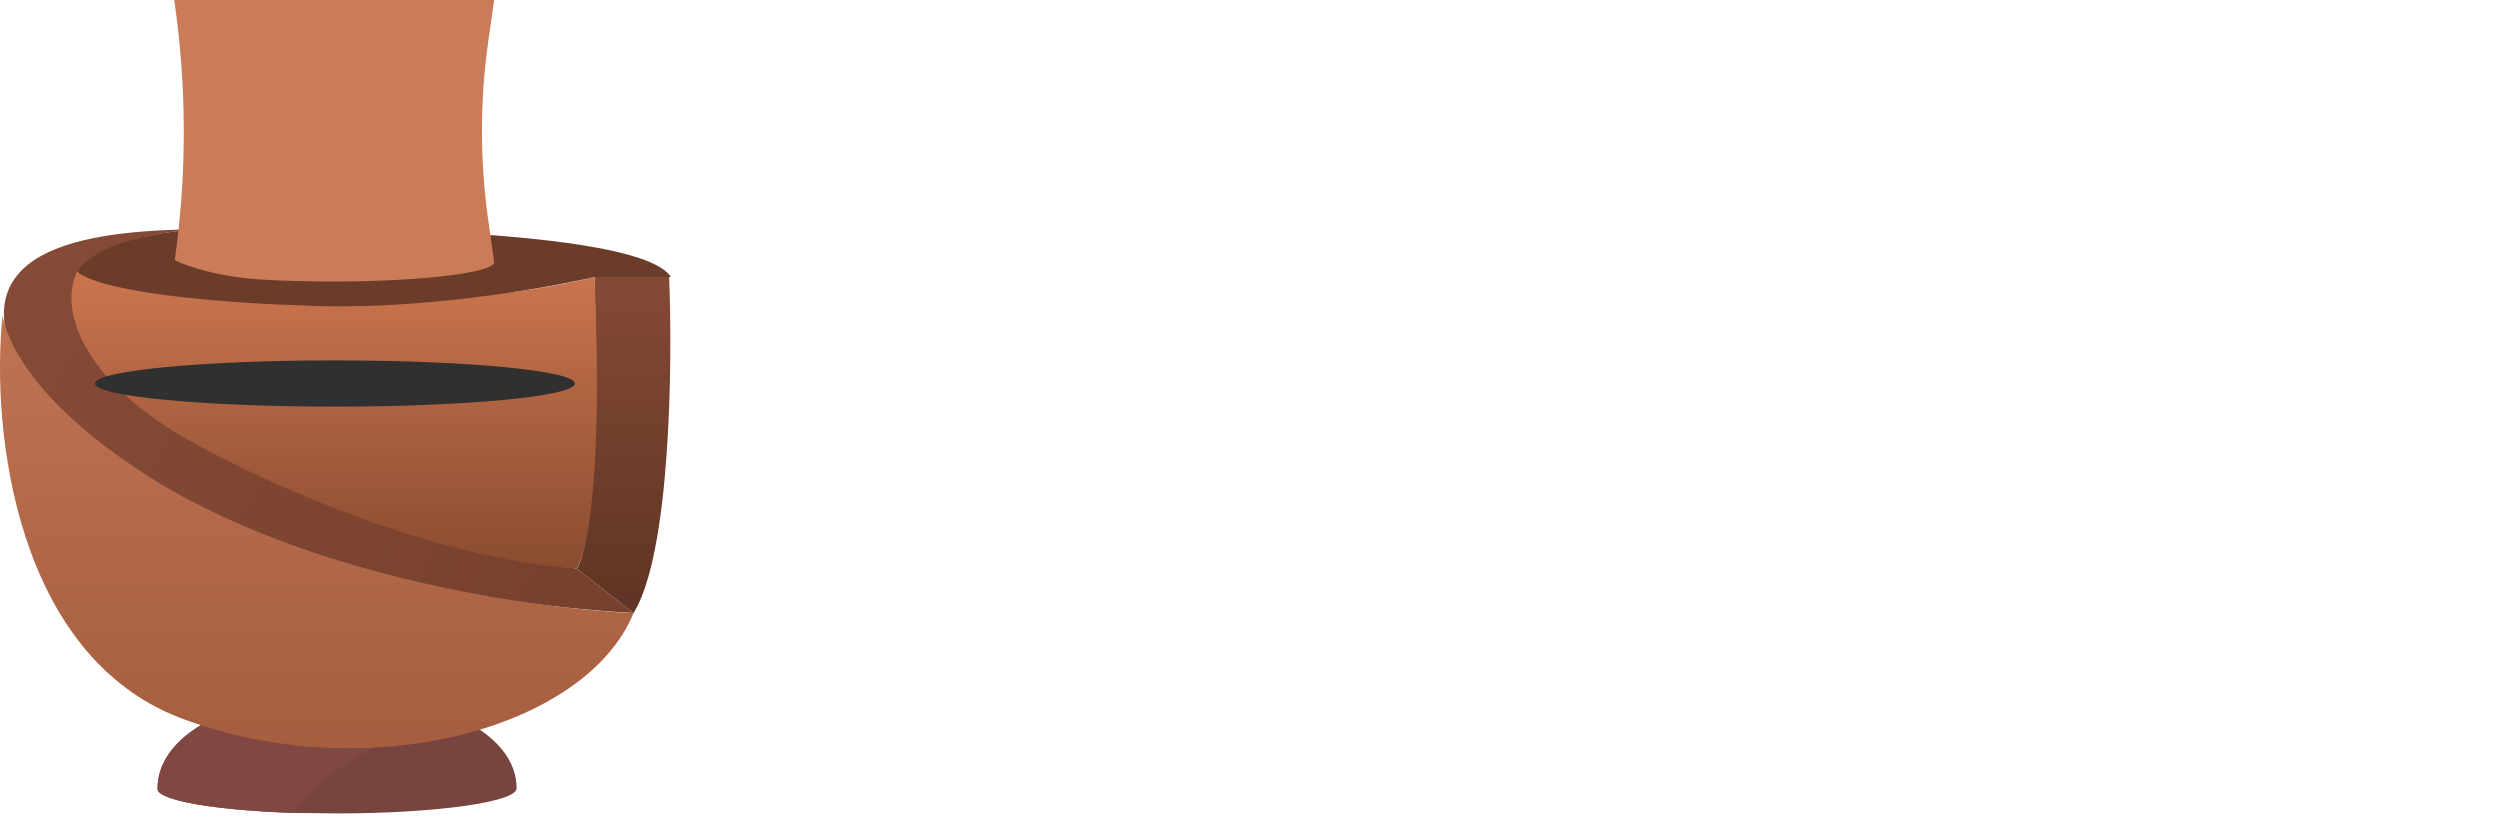 <svg width="130" height="43" viewBox="0 0 130 43" fill="none" xmlns="http://www.w3.org/2000/svg">
<path d="M26.863 40.996C26.863 41.704 22.675 42.298 17.527 42.298C16.72 42.298 15.935 42.27 15.193 42.27C11.158 42.129 8.191 41.619 8.191 41.024C8.191 36.183 19.403 34.286 24.813 37.853C25.816 38.505 26.863 39.524 26.863 40.996Z" fill="#784440"/>
<path d="M24.813 37.825C22.326 37.74 18.465 38.335 15.193 42.27C11.158 42.129 8.191 41.619 8.191 41.024C8.17 36.183 19.381 34.286 24.813 37.825Z" fill="#814742"/>
<path d="M0.499 18.01C-1.423 12.167 6.416 11.909 11.592 11.909C5.454 11.909 3.92 13.973 3.827 14.959C4.105 22.632 20.467 28.363 29.988 29.565L32.947 31.876C12.147 30.674 2.656 22.047 0.499 18.01Z" fill="url(#paint0_linear_11_209)"/>
<path d="M9.373 37.33C0.869 34.076 -0.487 22.478 0.129 16.438C1.09 20.728 7.309 24.758 10.298 26.237C18.539 30.453 28.861 31.722 32.946 31.876C30.45 37.977 18.895 40.973 9.373 37.33Z" fill="url(#paint1_linear_11_209)"/>
<path d="M30.913 14.405C31.209 25.202 30.451 29.011 29.988 29.565L32.946 31.876C34.869 28.77 34.98 18.934 34.795 14.405H30.913Z" fill="url(#paint2_linear_11_209)"/>
<path d="M10.021 23.002C4.105 19.748 3.088 15.976 4.012 14.127C14.809 16.863 26.414 15.545 30.913 14.405C31.357 24.684 30.543 28.733 29.989 29.565C22.297 29.047 13.472 24.943 10.021 23.002Z" fill="url(#paint3_linear_11_209)"/>
<path d="M34.887 14.405C33.408 12.038 18.679 11.755 11.499 11.909C6.988 11.909 4.659 13.11 4.011 14.127C5.417 15.31 12.393 15.791 15.752 15.884C21.52 16.18 28.262 15.021 30.912 14.405H34.887Z" fill="#6C3C2B"/>
<g filter="url(#filter0_i_11_209)">
<ellipse cx="17.416" cy="13.942" rx="12.48" ry="1.202" fill="#303030"/>
</g>
<path d="M25.395 2.11C24.951 5.221 24.951 8.379 25.394 11.49L25.699 13.634C25.699 14.17 21.958 14.639 17.364 14.639C15.995 14.639 14.718 14.605 13.592 14.538C10.885 14.371 9.029 13.567 9.09 13.5C9.716 9.078 9.713 4.589 9.084 0.168L9.06 -0H25.699L25.395 2.11Z" fill="#CA7B57"/>
<path d="M49.356 24.642H54.6C57.443 24.642 59.114 23.163 59.114 20.916C59.114 19.61 58.519 18.477 56.79 17.804C56.579 17.727 56.483 17.42 56.752 17.324C57.962 16.863 58.672 15.96 58.672 14.596C58.672 12.407 56.656 11.197 54.197 11.197H49.356C48.626 11.197 48.204 11.658 48.204 12.215C48.204 12.426 48.261 12.637 48.396 12.848C48.722 13.386 48.915 14.001 48.915 14.942V20.897C48.915 21.838 48.722 22.453 48.396 22.991C48.261 23.202 48.204 23.413 48.204 23.624C48.204 24.181 48.626 24.642 49.356 24.642ZM52.641 16.46C52.334 16.46 52.142 16.267 52.142 15.96V14.001C52.142 13.694 52.314 13.502 52.641 13.502H53.755C54.639 13.502 55.273 14.02 55.273 14.981C55.273 15.941 54.639 16.46 53.755 16.46H52.641ZM52.641 22.337C52.334 22.337 52.142 22.165 52.142 21.838V19.264C52.142 18.957 52.334 18.765 52.641 18.765H53.947C55.023 18.765 55.733 19.456 55.733 20.551C55.733 21.646 55.023 22.337 53.947 22.337H52.641Z" fill="white"/>
<path d="M65.053 24.911C67.761 24.911 69.989 22.933 69.989 19.725C69.989 16.517 67.819 14.577 65.053 14.577C62.344 14.577 60.116 16.517 60.116 19.725C60.116 22.933 62.287 24.911 65.053 24.911ZM65.206 22.587C63.919 22.587 63.209 21.089 63.209 19.187C63.209 17.67 63.9 16.882 64.88 16.882C66.167 16.882 66.897 18.342 66.897 20.263C66.897 21.799 66.186 22.587 65.206 22.587Z" fill="white"/>
<path d="M74.27 24.911C75.807 24.911 76.998 23.97 76.998 22.914C76.998 22.433 76.767 22.184 76.422 22.184C76.018 22.184 75.749 22.414 75.269 22.414C74.885 22.414 74.635 22.145 74.635 21.684V17.247C74.635 16.997 74.77 16.863 75.019 16.863H76.133C76.556 16.863 76.806 16.613 76.806 16.191V15.518C76.806 15.096 76.556 14.846 76.133 14.846H75.058C74.789 14.846 74.635 14.693 74.635 14.424V13.751C74.635 13.156 74.117 12.81 73.56 13.156L70.794 14.846C70.429 15.077 70.275 15.269 70.275 15.691V16.191C70.275 16.613 70.525 16.863 70.947 16.863H71.178C71.427 16.863 71.562 16.997 71.562 17.247V21.953C71.562 23.932 72.695 24.911 74.27 24.911Z" fill="white"/>
<path d="M78.844 24.642H81.188C81.918 24.642 82.34 24.181 82.34 23.624C82.34 23.413 82.282 23.202 82.148 22.991C81.802 22.453 81.629 21.838 81.629 20.897V20.263C81.629 19.917 81.822 19.725 82.167 19.725H83.358C86.393 19.725 87.968 17.996 87.968 15.461C87.968 12.925 86.393 11.197 83.358 11.197H78.844C78.114 11.197 77.692 11.658 77.692 12.215C77.692 12.426 77.749 12.637 77.884 12.848C78.21 13.386 78.402 14.001 78.402 14.942V20.897C78.402 21.838 78.21 22.453 77.884 22.991C77.749 23.202 77.692 23.413 77.692 23.624C77.692 24.181 78.114 24.642 78.844 24.642ZM82.167 17.42C81.822 17.42 81.629 17.228 81.629 16.882V14.039C81.629 13.694 81.822 13.502 82.167 13.502H83.032C84.184 13.502 84.856 14.174 84.856 15.461C84.856 16.748 84.184 17.42 83.032 17.42H82.167Z" fill="white"/>
<path d="M93.096 24.911C95.805 24.911 98.033 22.933 98.033 19.725C98.033 16.517 95.862 14.577 93.096 14.577C90.388 14.577 88.16 16.517 88.16 19.725C88.16 22.933 90.33 24.911 93.096 24.911ZM93.25 22.587C91.963 22.587 91.252 21.089 91.252 19.187C91.252 17.67 91.944 16.882 92.923 16.882C94.21 16.882 94.94 18.342 94.94 20.263C94.94 21.799 94.229 22.587 93.25 22.587Z" fill="white"/>
<path d="M102.314 24.911C103.85 24.911 105.041 23.97 105.041 22.914C105.041 22.433 104.811 22.184 104.465 22.184C104.062 22.184 103.793 22.414 103.313 22.414C102.928 22.414 102.679 22.145 102.679 21.684V17.247C102.679 16.997 102.813 16.863 103.063 16.863H104.177C104.6 16.863 104.849 16.613 104.849 16.191V15.518C104.849 15.096 104.6 14.846 104.177 14.846H103.101C102.832 14.846 102.679 14.693 102.679 14.424V13.751C102.679 13.156 102.16 12.81 101.603 13.156L98.837 14.846C98.472 15.077 98.318 15.269 98.318 15.691V16.191C98.318 16.613 98.568 16.863 98.991 16.863H99.221C99.471 16.863 99.605 16.997 99.605 17.247V21.953C99.605 23.932 100.739 24.911 102.314 24.911Z" fill="white"/>
<path d="M109.423 24.911C110.96 24.911 112.151 23.97 112.151 22.914C112.151 22.433 111.92 22.184 111.574 22.184C111.171 22.184 110.902 22.414 110.422 22.414C110.038 22.414 109.788 22.145 109.788 21.684V17.247C109.788 16.997 109.923 16.863 110.172 16.863H111.286C111.709 16.863 111.959 16.613 111.959 16.191V15.518C111.959 15.096 111.709 14.846 111.286 14.846H110.211C109.942 14.846 109.788 14.693 109.788 14.424V13.751C109.788 13.156 109.269 12.81 108.712 13.156L105.946 14.846C105.581 15.077 105.428 15.269 105.428 15.691V16.191C105.428 16.613 105.677 16.863 106.1 16.863H106.331C106.58 16.863 106.715 16.997 106.715 17.247V21.953C106.715 23.932 107.848 24.911 109.423 24.911Z" fill="white"/>
<path d="M117.275 24.911C119.331 24.911 120.579 23.893 121.309 22.491C121.732 21.665 120.867 20.916 119.984 21.608C119.369 22.088 118.658 22.433 117.775 22.433C116.661 22.433 115.777 21.588 115.566 20.589C115.527 20.378 115.623 20.263 115.816 20.263H120.848C121.463 20.263 121.809 19.975 121.809 19.149C121.809 16.709 120.31 14.577 117.352 14.577C114.317 14.577 112.339 16.844 112.339 19.725C112.339 22.933 114.317 24.911 117.275 24.911ZM115.873 18.419C115.662 18.419 115.566 18.284 115.643 18.092C115.95 17.305 116.545 16.863 117.295 16.863C118.121 16.863 118.697 17.305 118.774 17.996C118.812 18.265 118.678 18.419 118.428 18.419H115.873Z" fill="white"/>
<path d="M123.482 24.642H125.441C126.133 24.642 126.44 24.239 126.248 23.567C126.094 23.029 125.998 22.587 125.998 21.761V19.091C125.998 18.054 126.286 17.343 126.786 17.343C127.362 17.343 127.42 18.553 128.476 18.553C130.435 18.553 130.589 14.577 128.399 14.577C127.535 14.577 127.016 15 126.382 15.787C126.152 16.076 125.998 15.922 125.998 15.691V15.442C125.998 14.789 125.633 14.443 124.769 14.616L123.271 14.904C122.752 15 122.483 15.557 122.675 16.018C122.79 16.287 122.925 16.69 122.925 17.209V21.761C122.925 22.587 122.829 23.029 122.675 23.567C122.483 24.239 122.79 24.642 123.482 24.642Z" fill="white"/>
<path d="M48.8 29.91V34.006H48.257V29.91H48.8ZM50.516 31.753V32.197H48.682V31.753H50.516ZM50.795 29.91V30.354H48.682V29.91H50.795Z" fill="white"/>
<path d="M51.163 32.518V32.453C51.163 32.234 51.195 32.03 51.259 31.843C51.323 31.653 51.415 31.489 51.535 31.35C51.655 31.21 51.8 31.101 51.971 31.024C52.142 30.945 52.333 30.906 52.545 30.906C52.759 30.906 52.951 30.945 53.122 31.024C53.294 31.101 53.441 31.21 53.561 31.35C53.683 31.489 53.776 31.653 53.839 31.843C53.903 32.03 53.935 32.234 53.935 32.453V32.518C53.935 32.737 53.903 32.941 53.839 33.129C53.776 33.316 53.683 33.48 53.561 33.621C53.441 33.76 53.295 33.869 53.125 33.947C52.956 34.024 52.764 34.063 52.551 34.063C52.337 34.063 52.145 34.024 51.974 33.947C51.803 33.869 51.657 33.76 51.535 33.621C51.415 33.48 51.323 33.316 51.259 33.129C51.195 32.941 51.163 32.737 51.163 32.518ZM51.684 32.453V32.518C51.684 32.67 51.702 32.813 51.737 32.949C51.773 33.082 51.827 33.2 51.898 33.303C51.971 33.406 52.062 33.488 52.171 33.548C52.279 33.606 52.406 33.635 52.551 33.635C52.693 33.635 52.818 33.606 52.925 33.548C53.034 33.488 53.124 33.406 53.195 33.303C53.266 33.2 53.32 33.082 53.355 32.949C53.393 32.813 53.412 32.67 53.412 32.518V32.453C53.412 32.303 53.393 32.162 53.355 32.028C53.32 31.893 53.265 31.774 53.192 31.671C53.121 31.566 53.031 31.483 52.922 31.424C52.815 31.363 52.689 31.333 52.545 31.333C52.402 31.333 52.277 31.363 52.168 31.424C52.061 31.483 51.971 31.566 51.898 31.671C51.827 31.774 51.773 31.893 51.737 32.028C51.702 32.162 51.684 32.303 51.684 32.453Z" fill="white"/>
<path d="M55.108 31.44V34.006H54.588V30.962H55.094L55.108 31.44ZM56.059 30.945L56.056 31.429C56.013 31.42 55.972 31.414 55.933 31.412C55.895 31.408 55.852 31.407 55.803 31.407C55.683 31.407 55.577 31.425 55.485 31.463C55.393 31.5 55.316 31.553 55.252 31.62C55.188 31.688 55.137 31.769 55.1 31.862C55.064 31.954 55.041 32.056 55.029 32.166L54.883 32.251C54.883 32.067 54.901 31.894 54.937 31.733C54.974 31.572 55.031 31.429 55.108 31.305C55.185 31.18 55.283 31.082 55.401 31.013C55.521 30.941 55.663 30.906 55.829 30.906C55.866 30.906 55.909 30.91 55.958 30.92C56.007 30.927 56.041 30.936 56.059 30.945Z" fill="white"/>
<path d="M57.058 31.567V34.006H56.535V30.962H57.03L57.058 31.567ZM56.951 32.369L56.709 32.36C56.711 32.152 56.738 31.96 56.791 31.784C56.843 31.605 56.921 31.451 57.024 31.319C57.128 31.188 57.256 31.087 57.41 31.015C57.564 30.942 57.742 30.906 57.944 30.906C58.087 30.906 58.218 30.926 58.338 30.968C58.459 31.007 58.563 31.07 58.651 31.156C58.739 31.242 58.807 31.353 58.856 31.488C58.905 31.623 58.929 31.786 58.929 31.978V34.006H58.409V32.003C58.409 31.844 58.382 31.716 58.327 31.62C58.275 31.525 58.2 31.455 58.102 31.412C58.005 31.367 57.89 31.345 57.759 31.345C57.605 31.345 57.477 31.372 57.373 31.426C57.27 31.481 57.188 31.556 57.126 31.651C57.064 31.747 57.019 31.857 56.991 31.981C56.964 32.102 56.951 32.232 56.951 32.369ZM58.924 32.082L58.575 32.189C58.577 32.022 58.604 31.861 58.656 31.708C58.711 31.554 58.789 31.417 58.89 31.297C58.993 31.177 59.12 31.082 59.27 31.013C59.42 30.941 59.591 30.906 59.785 30.906C59.948 30.906 60.092 30.927 60.218 30.97C60.346 31.014 60.452 31.08 60.539 31.17C60.627 31.258 60.694 31.372 60.739 31.511C60.783 31.649 60.806 31.815 60.806 32.006V34.006H60.283V32C60.283 31.83 60.255 31.697 60.201 31.604C60.149 31.508 60.074 31.441 59.976 31.404C59.88 31.364 59.766 31.345 59.633 31.345C59.518 31.345 59.417 31.364 59.329 31.404C59.241 31.443 59.167 31.497 59.106 31.567C59.047 31.634 59.001 31.712 58.969 31.8C58.939 31.889 58.924 31.982 58.924 32.082Z" fill="white"/>
<path d="M63.879 33.691L64.725 30.962H65.283L64.061 34.476C64.033 34.551 63.996 34.632 63.949 34.718C63.904 34.806 63.846 34.89 63.775 34.969C63.703 35.047 63.617 35.111 63.516 35.16C63.416 35.211 63.297 35.236 63.158 35.236C63.117 35.236 63.065 35.23 63.001 35.219C62.937 35.208 62.892 35.199 62.866 35.191L62.863 34.769C62.878 34.771 62.901 34.773 62.933 34.775C62.967 34.778 62.99 34.78 63.004 34.78C63.122 34.78 63.222 34.764 63.305 34.732C63.387 34.702 63.457 34.651 63.513 34.578C63.571 34.506 63.621 34.408 63.662 34.282L63.879 33.691ZM63.257 30.962L64.047 33.325L64.183 33.874L63.808 34.066L62.688 30.962H63.257Z" fill="white"/>
<path d="M65.57 32.518V32.453C65.57 32.234 65.602 32.03 65.665 31.843C65.729 31.653 65.821 31.489 65.941 31.35C66.061 31.21 66.207 31.101 66.377 31.024C66.548 30.945 66.739 30.906 66.951 30.906C67.165 30.906 67.357 30.945 67.528 31.024C67.701 31.101 67.847 31.21 67.967 31.35C68.089 31.489 68.182 31.653 68.246 31.843C68.309 32.03 68.341 32.234 68.341 32.453V32.518C68.341 32.737 68.309 32.941 68.246 33.129C68.182 33.316 68.089 33.48 67.967 33.621C67.847 33.76 67.701 33.869 67.531 33.947C67.362 34.024 67.171 34.063 66.957 34.063C66.743 34.063 66.551 34.024 66.38 33.947C66.209 33.869 66.063 33.76 65.941 33.621C65.821 33.48 65.729 33.316 65.665 33.129C65.602 32.941 65.57 32.737 65.57 32.518ZM66.09 32.453V32.518C66.09 32.67 66.108 32.813 66.144 32.949C66.179 33.082 66.233 33.2 66.304 33.303C66.377 33.406 66.468 33.488 66.577 33.548C66.686 33.606 66.812 33.635 66.957 33.635C67.099 33.635 67.224 33.606 67.331 33.548C67.44 33.488 67.53 33.406 67.601 33.303C67.672 33.2 67.726 33.082 67.762 32.949C67.799 32.813 67.818 32.67 67.818 32.518V32.453C67.818 32.303 67.799 32.162 67.762 32.028C67.726 31.893 67.671 31.774 67.598 31.671C67.527 31.566 67.437 31.483 67.328 31.424C67.221 31.363 67.096 31.333 66.951 31.333C66.809 31.333 66.683 31.363 66.574 31.424C66.467 31.483 66.377 31.566 66.304 31.671C66.233 31.774 66.179 31.893 66.144 32.028C66.108 32.162 66.09 32.303 66.09 32.453Z" fill="white"/>
<path d="M70.857 33.303V30.962H71.38V34.006H70.882L70.857 33.303ZM70.955 32.661L71.172 32.656C71.172 32.858 71.15 33.046 71.107 33.219C71.066 33.389 70.998 33.538 70.904 33.663C70.811 33.789 70.688 33.887 70.536 33.959C70.384 34.028 70.199 34.063 69.982 34.063C69.833 34.063 69.697 34.041 69.574 33.998C69.452 33.955 69.347 33.888 69.258 33.798C69.17 33.708 69.102 33.591 69.053 33.447C69.006 33.302 68.983 33.129 68.983 32.926V30.962H69.503V32.932C69.503 33.069 69.518 33.182 69.548 33.272C69.58 33.36 69.622 33.431 69.675 33.483C69.729 33.534 69.789 33.569 69.855 33.59C69.922 33.611 69.992 33.621 70.063 33.621C70.284 33.621 70.46 33.579 70.589 33.494C70.719 33.408 70.812 33.293 70.868 33.148C70.926 33.002 70.955 32.84 70.955 32.661Z" fill="white"/>
<path d="M72.694 31.44V34.006H72.174V30.962H72.68L72.694 31.44ZM73.645 30.945L73.642 31.429C73.599 31.42 73.558 31.414 73.518 31.412C73.481 31.408 73.438 31.407 73.389 31.407C73.269 31.407 73.163 31.425 73.071 31.463C72.979 31.5 72.901 31.553 72.838 31.62C72.774 31.688 72.723 31.769 72.686 31.862C72.65 31.954 72.626 32.056 72.615 32.166L72.469 32.251C72.469 32.067 72.487 31.894 72.522 31.733C72.56 31.572 72.617 31.429 72.694 31.305C72.771 31.18 72.868 31.082 72.987 31.013C73.107 30.941 73.249 30.906 73.414 30.906C73.452 30.906 73.495 30.91 73.544 30.92C73.593 30.927 73.626 30.936 73.645 30.945Z" fill="white"/>
<path d="M75.553 29.685H76.076V33.416L76.031 34.006H75.553V29.685ZM78.133 32.459V32.518C78.133 32.739 78.107 32.945 78.054 33.134C78.002 33.322 77.925 33.485 77.823 33.624C77.722 33.763 77.598 33.87 77.452 33.947C77.306 34.024 77.138 34.063 76.948 34.063C76.755 34.063 76.585 34.03 76.439 33.964C76.295 33.897 76.173 33.8 76.073 33.674C75.974 33.549 75.894 33.397 75.834 33.219C75.776 33.04 75.736 32.84 75.713 32.617V32.358C75.736 32.133 75.776 31.931 75.834 31.753C75.894 31.575 75.974 31.422 76.073 31.297C76.173 31.169 76.295 31.073 76.439 31.007C76.584 30.939 76.751 30.906 76.943 30.906C77.134 30.906 77.304 30.943 77.452 31.018C77.6 31.091 77.724 31.197 77.823 31.333C77.925 31.47 78.002 31.634 78.054 31.826C78.107 32.015 78.133 32.226 78.133 32.459ZM77.61 32.518V32.459C77.61 32.307 77.596 32.164 77.567 32.031C77.539 31.896 77.494 31.778 77.432 31.677C77.37 31.573 77.289 31.493 77.188 31.435C77.086 31.375 76.962 31.345 76.813 31.345C76.682 31.345 76.568 31.367 76.47 31.412C76.374 31.457 76.293 31.518 76.225 31.595C76.158 31.67 76.102 31.756 76.059 31.854C76.018 31.95 75.987 32.049 75.966 32.152V32.83C75.996 32.962 76.045 33.088 76.113 33.21C76.182 33.33 76.274 33.429 76.388 33.506C76.505 33.583 76.648 33.621 76.819 33.621C76.96 33.621 77.08 33.593 77.179 33.537C77.28 33.478 77.362 33.399 77.424 33.297C77.488 33.196 77.534 33.079 77.565 32.946C77.595 32.812 77.61 32.67 77.61 32.518Z" fill="white"/>
<path d="M78.653 32.518V32.453C78.653 32.234 78.685 32.03 78.749 31.843C78.813 31.653 78.905 31.489 79.025 31.35C79.145 31.21 79.29 31.101 79.461 31.024C79.632 30.945 79.823 30.906 80.035 30.906C80.249 30.906 80.441 30.945 80.612 31.024C80.784 31.101 80.931 31.21 81.051 31.35C81.173 31.489 81.266 31.653 81.329 31.843C81.393 32.03 81.425 32.234 81.425 32.453V32.518C81.425 32.737 81.393 32.941 81.329 33.129C81.266 33.316 81.173 33.48 81.051 33.621C80.931 33.76 80.785 33.869 80.615 33.947C80.446 34.024 80.254 34.063 80.041 34.063C79.827 34.063 79.635 34.024 79.464 33.947C79.293 33.869 79.147 33.76 79.025 33.621C78.905 33.48 78.813 33.316 78.749 33.129C78.685 32.941 78.653 32.737 78.653 32.518ZM79.174 32.453V32.518C79.174 32.67 79.192 32.813 79.228 32.949C79.263 33.082 79.317 33.2 79.388 33.303C79.461 33.406 79.552 33.488 79.661 33.548C79.77 33.606 79.896 33.635 80.041 33.635C80.183 33.635 80.308 33.606 80.415 33.548C80.524 33.488 80.614 33.406 80.685 33.303C80.756 33.2 80.81 33.082 80.845 32.949C80.883 32.813 80.902 32.67 80.902 32.518V32.453C80.902 32.303 80.883 32.162 80.845 32.028C80.81 31.893 80.755 31.774 80.682 31.671C80.611 31.566 80.521 31.483 80.412 31.424C80.305 31.363 80.179 31.333 80.035 31.333C79.892 31.333 79.767 31.363 79.658 31.424C79.551 31.483 79.461 31.566 79.388 31.671C79.317 31.774 79.263 31.893 79.228 32.028C79.192 32.162 79.174 32.303 79.174 32.453Z" fill="white"/>
<path d="M83.352 30.962V31.361H81.706V30.962H83.352ZM82.263 30.222H82.784V33.252C82.784 33.355 82.8 33.433 82.832 33.486C82.864 33.538 82.905 33.573 82.956 33.59C83.006 33.607 83.061 33.615 83.119 33.615C83.162 33.615 83.207 33.612 83.254 33.604C83.303 33.595 83.339 33.587 83.364 33.582L83.367 34.006C83.325 34.02 83.271 34.032 83.203 34.043C83.138 34.056 83.058 34.063 82.964 34.063C82.837 34.063 82.719 34.037 82.612 33.987C82.505 33.936 82.42 33.852 82.356 33.733C82.294 33.614 82.263 33.452 82.263 33.25V30.222Z" fill="white"/>
<path d="M85.736 33.199C85.736 33.124 85.719 33.054 85.685 32.991C85.653 32.925 85.587 32.866 85.485 32.813C85.386 32.759 85.236 32.712 85.035 32.673C84.866 32.637 84.713 32.595 84.576 32.546C84.441 32.497 84.326 32.438 84.23 32.369C84.136 32.3 84.064 32.218 84.014 32.124C83.963 32.03 83.938 31.921 83.938 31.795C83.938 31.675 83.964 31.561 84.016 31.454C84.071 31.348 84.147 31.253 84.244 31.17C84.344 31.088 84.463 31.023 84.602 30.976C84.74 30.929 84.895 30.906 85.066 30.906C85.31 30.906 85.518 30.949 85.691 31.035C85.863 31.121 85.995 31.237 86.087 31.381C86.179 31.524 86.225 31.682 86.225 31.857H85.705C85.705 31.772 85.679 31.691 85.629 31.612C85.58 31.531 85.508 31.465 85.412 31.412C85.318 31.36 85.203 31.333 85.066 31.333C84.921 31.333 84.804 31.356 84.714 31.401C84.626 31.444 84.561 31.499 84.52 31.567C84.481 31.634 84.461 31.706 84.461 31.781C84.461 31.837 84.47 31.888 84.489 31.933C84.51 31.976 84.545 32.016 84.596 32.054C84.647 32.089 84.718 32.123 84.81 32.155C84.902 32.187 85.019 32.219 85.162 32.251C85.411 32.307 85.617 32.374 85.778 32.453C85.939 32.532 86.059 32.629 86.138 32.743C86.217 32.858 86.256 32.996 86.256 33.16C86.256 33.293 86.228 33.415 86.172 33.525C86.117 33.636 86.038 33.732 85.933 33.812C85.829 33.891 85.706 33.953 85.561 33.998C85.419 34.041 85.258 34.063 85.08 34.063C84.812 34.063 84.585 34.015 84.399 33.919C84.213 33.824 84.073 33.7 83.977 33.548C83.881 33.396 83.834 33.236 83.834 33.067H84.357C84.364 33.209 84.406 33.323 84.481 33.407C84.556 33.49 84.648 33.549 84.756 33.584C84.865 33.618 84.973 33.635 85.08 33.635C85.223 33.635 85.342 33.616 85.437 33.579C85.535 33.541 85.609 33.49 85.66 33.424C85.71 33.358 85.736 33.283 85.736 33.199Z" fill="white"/>
<path d="M89.14 33.466L89.922 30.962H90.266L90.198 31.46L89.402 34.006H89.067L89.14 33.466ZM88.614 30.962L89.281 33.494L89.329 34.006H88.977L88.094 30.962H88.614ZM91.014 33.475L91.65 30.962H92.168L91.284 34.006H90.935L91.014 33.475ZM90.342 30.962L91.107 33.424L91.194 34.006H90.862L90.043 31.454L89.976 30.962H90.342Z" fill="white"/>
<path d="M93.268 30.962V34.006H92.745V30.962H93.268ZM92.705 30.154C92.705 30.07 92.731 29.999 92.781 29.941C92.834 29.883 92.911 29.853 93.012 29.853C93.111 29.853 93.187 29.883 93.24 29.941C93.294 29.999 93.321 30.07 93.321 30.154C93.321 30.235 93.294 30.305 93.24 30.363C93.187 30.419 93.111 30.447 93.012 30.447C92.911 30.447 92.834 30.419 92.781 30.363C92.731 30.305 92.705 30.235 92.705 30.154Z" fill="white"/>
<path d="M95.378 30.962V31.361H93.732V30.962H95.378ZM94.289 30.222H94.81V33.252C94.81 33.355 94.826 33.433 94.858 33.486C94.89 33.538 94.931 33.573 94.981 33.59C95.032 33.607 95.087 33.615 95.145 33.615C95.188 33.615 95.233 33.612 95.28 33.604C95.329 33.595 95.365 33.587 95.389 33.582L95.392 34.006C95.351 34.02 95.297 34.032 95.229 34.043C95.163 34.056 95.084 34.063 94.99 34.063C94.862 34.063 94.745 34.037 94.638 33.987C94.531 33.936 94.446 33.852 94.382 33.733C94.32 33.614 94.289 33.452 94.289 33.25V30.222Z" fill="white"/>
<path d="M96.509 29.685V34.006H95.989V29.685H96.509ZM96.385 32.369L96.169 32.36C96.171 32.152 96.202 31.96 96.262 31.784C96.322 31.605 96.406 31.451 96.515 31.319C96.624 31.188 96.753 31.087 96.903 31.015C97.055 30.942 97.223 30.906 97.407 30.906C97.557 30.906 97.692 30.926 97.812 30.968C97.932 31.007 98.034 31.071 98.119 31.159C98.205 31.247 98.271 31.361 98.316 31.502C98.361 31.641 98.383 31.811 98.383 32.011V34.006H97.86V32.006C97.86 31.846 97.837 31.719 97.79 31.623C97.743 31.526 97.674 31.455 97.584 31.412C97.494 31.367 97.383 31.345 97.252 31.345C97.123 31.345 97.005 31.372 96.898 31.426C96.793 31.481 96.702 31.556 96.625 31.651C96.55 31.747 96.491 31.857 96.447 31.981C96.406 32.102 96.385 32.232 96.385 32.369Z" fill="white"/>
<path d="M101.855 34.063C101.643 34.063 101.451 34.027 101.279 33.956C101.108 33.883 100.961 33.78 100.837 33.649C100.715 33.518 100.621 33.362 100.555 33.182C100.49 33.002 100.457 32.805 100.457 32.591V32.473C100.457 32.225 100.494 32.005 100.567 31.812C100.64 31.617 100.739 31.452 100.865 31.317C100.991 31.181 101.133 31.079 101.293 31.01C101.452 30.94 101.617 30.906 101.788 30.906C102.005 30.906 102.193 30.943 102.351 31.018C102.51 31.093 102.64 31.198 102.742 31.333C102.843 31.467 102.918 31.624 102.967 31.806C103.016 31.986 103.04 32.183 103.04 32.397V32.63H100.767V32.206H102.519V32.166C102.512 32.031 102.484 31.9 102.435 31.772C102.388 31.645 102.313 31.54 102.21 31.457C102.107 31.375 101.966 31.333 101.788 31.333C101.67 31.333 101.561 31.359 101.461 31.409C101.362 31.458 101.277 31.531 101.205 31.629C101.134 31.726 101.079 31.846 101.039 31.986C101 32.127 100.98 32.289 100.98 32.473V32.591C100.98 32.736 101 32.872 101.039 32.999C101.081 33.125 101.14 33.236 101.217 33.331C101.295 33.427 101.39 33.502 101.501 33.556C101.613 33.611 101.741 33.638 101.884 33.638C102.067 33.638 102.223 33.6 102.351 33.525C102.478 33.45 102.59 33.35 102.685 33.224L103.001 33.475C102.935 33.574 102.851 33.669 102.75 33.759C102.649 33.849 102.524 33.922 102.376 33.978C102.23 34.035 102.056 34.063 101.855 34.063Z" fill="white"/>
<path d="M105.443 33.486V31.919C105.443 31.799 105.419 31.695 105.37 31.606C105.323 31.516 105.252 31.447 105.156 31.398C105.06 31.349 104.942 31.325 104.801 31.325C104.67 31.325 104.555 31.348 104.455 31.392C104.358 31.438 104.281 31.497 104.225 31.57C104.17 31.643 104.143 31.722 104.143 31.806H103.622C103.622 31.697 103.651 31.59 103.707 31.483C103.763 31.376 103.844 31.279 103.949 31.193C104.056 31.105 104.183 31.035 104.331 30.985C104.482 30.932 104.649 30.906 104.832 30.906C105.054 30.906 105.249 30.943 105.418 31.018C105.588 31.093 105.721 31.207 105.817 31.359C105.915 31.509 105.963 31.697 105.963 31.924V33.342C105.963 33.444 105.972 33.552 105.989 33.666C106.008 33.78 106.035 33.879 106.07 33.961V34.006H105.527C105.501 33.946 105.48 33.867 105.465 33.767C105.45 33.666 105.443 33.572 105.443 33.486ZM105.533 32.161L105.539 32.526H105.012C104.864 32.526 104.732 32.539 104.616 32.563C104.499 32.586 104.402 32.62 104.323 32.667C104.244 32.714 104.184 32.773 104.143 32.844C104.102 32.914 104.081 32.995 104.081 33.089C104.081 33.185 104.103 33.272 104.146 33.351C104.189 33.43 104.254 33.492 104.34 33.539C104.428 33.584 104.536 33.607 104.664 33.607C104.823 33.607 104.964 33.573 105.086 33.506C105.207 33.438 105.304 33.355 105.375 33.258C105.449 33.16 105.488 33.066 105.494 32.974L105.716 33.224C105.703 33.303 105.667 33.39 105.609 33.486C105.551 33.582 105.473 33.673 105.375 33.762C105.28 33.848 105.165 33.92 105.032 33.978C104.901 34.035 104.753 34.063 104.588 34.063C104.381 34.063 104.2 34.022 104.044 33.942C103.891 33.861 103.771 33.753 103.684 33.618C103.6 33.481 103.558 33.328 103.558 33.16C103.558 32.996 103.59 32.853 103.653 32.729C103.717 32.603 103.809 32.499 103.929 32.417C104.049 32.332 104.194 32.269 104.362 32.225C104.531 32.182 104.72 32.161 104.928 32.161H105.533Z" fill="white"/>
<path d="M108.555 33.199C108.555 33.124 108.538 33.054 108.504 32.991C108.472 32.925 108.406 32.866 108.304 32.813C108.205 32.759 108.055 32.712 107.854 32.673C107.685 32.637 107.533 32.595 107.396 32.546C107.261 32.497 107.145 32.438 107.05 32.369C106.956 32.3 106.884 32.218 106.833 32.124C106.782 32.03 106.757 31.921 106.757 31.795C106.757 31.675 106.783 31.561 106.836 31.454C106.89 31.348 106.966 31.253 107.064 31.17C107.163 31.088 107.282 31.023 107.421 30.976C107.56 30.929 107.715 30.906 107.885 30.906C108.129 30.906 108.337 30.949 108.51 31.035C108.682 31.121 108.815 31.237 108.907 31.381C108.999 31.524 109.044 31.682 109.044 31.857H108.524C108.524 31.772 108.499 31.691 108.448 31.612C108.399 31.531 108.327 31.465 108.231 31.412C108.138 31.36 108.022 31.333 107.885 31.333C107.741 31.333 107.624 31.356 107.534 31.401C107.445 31.444 107.381 31.499 107.339 31.567C107.3 31.634 107.28 31.706 107.28 31.781C107.28 31.837 107.29 31.888 107.308 31.933C107.329 31.976 107.365 32.016 107.415 32.054C107.466 32.089 107.537 32.123 107.629 32.155C107.721 32.187 107.838 32.219 107.981 32.251C108.23 32.307 108.436 32.374 108.597 32.453C108.758 32.532 108.878 32.629 108.957 32.743C109.036 32.858 109.075 32.996 109.075 33.16C109.075 33.293 109.047 33.415 108.991 33.525C108.937 33.636 108.857 33.732 108.752 33.812C108.649 33.891 108.525 33.953 108.38 33.998C108.238 34.041 108.077 34.063 107.899 34.063C107.631 34.063 107.404 34.015 107.218 33.919C107.033 33.824 106.892 33.7 106.796 33.548C106.701 33.396 106.653 33.236 106.653 33.067H107.176C107.184 33.209 107.225 33.323 107.3 33.407C107.375 33.49 107.467 33.549 107.576 33.584C107.685 33.618 107.792 33.635 107.899 33.635C108.042 33.635 108.161 33.616 108.257 33.579C108.354 33.541 108.428 33.49 108.479 33.424C108.53 33.358 108.555 33.283 108.555 33.199Z" fill="white"/>
<path d="M111.023 34.063C110.811 34.063 110.618 34.027 110.446 33.956C110.275 33.883 110.128 33.78 110.004 33.649C109.882 33.518 109.788 33.362 109.723 33.182C109.657 33.002 109.624 32.805 109.624 32.591V32.473C109.624 32.225 109.661 32.005 109.734 31.812C109.807 31.617 109.906 31.452 110.032 31.317C110.158 31.181 110.3 31.079 110.46 31.01C110.619 30.94 110.784 30.906 110.955 30.906C111.173 30.906 111.36 30.943 111.518 31.018C111.677 31.093 111.808 31.198 111.909 31.333C112.01 31.467 112.085 31.624 112.134 31.806C112.183 31.986 112.207 32.183 112.207 32.397V32.63H109.934V32.206H111.687V32.166C111.679 32.031 111.651 31.9 111.602 31.772C111.555 31.645 111.48 31.54 111.377 31.457C111.274 31.375 111.133 31.333 110.955 31.333C110.837 31.333 110.728 31.359 110.629 31.409C110.529 31.458 110.444 31.531 110.373 31.629C110.301 31.726 110.246 31.846 110.207 31.986C110.167 32.127 110.147 32.289 110.147 32.473V32.591C110.147 32.736 110.167 32.872 110.207 32.999C110.248 33.125 110.307 33.236 110.384 33.331C110.463 33.427 110.557 33.502 110.668 33.556C110.781 33.611 110.908 33.638 111.051 33.638C111.234 33.638 111.39 33.6 111.518 33.525C111.645 33.45 111.757 33.35 111.853 33.224L112.168 33.475C112.102 33.574 112.019 33.669 111.917 33.759C111.816 33.849 111.691 33.922 111.543 33.978C111.397 34.035 111.223 34.063 111.023 34.063Z" fill="white"/>
<path d="M112.823 33.731C112.823 33.642 112.851 33.568 112.905 33.508C112.961 33.447 113.042 33.416 113.147 33.416C113.252 33.416 113.332 33.447 113.386 33.508C113.442 33.568 113.47 33.642 113.47 33.731C113.47 33.817 113.442 33.89 113.386 33.95C113.332 34.01 113.252 34.04 113.147 34.04C113.042 34.04 112.961 34.01 112.905 33.95C112.851 33.89 112.823 33.817 112.823 33.731Z" fill="white"/>
<defs>
<filter id="filter0_i_11_209" x="4.936" y="12.741" width="24.959" height="2.404" filterUnits="userSpaceOnUse" color-interpolation-filters="sRGB">
<feFlood flood-opacity="0" result="BackgroundImageFix"/>
<feBlend mode="normal" in="SourceGraphic" in2="BackgroundImageFix" result="shape"/>
<feColorMatrix in="SourceAlpha" type="matrix" values="0 0 0 0 0 0 0 0 0 0 0 0 0 0 0 0 0 0 127 0" result="hardAlpha"/>
<feOffset dy="6"/>
<feComposite in2="hardAlpha" operator="arithmetic" k2="-1" k3="1"/>
<feColorMatrix type="matrix" values="0 0 0 0 0 0 0 0 0 0 0 0 0 0 0 0 0 0 0.25 0"/>
<feBlend mode="normal" in2="shape" result="effect1_innerShadow_11_209"/>
</filter>
<linearGradient id="paint0_linear_11_209" x1="3.328" y1="16.127" x2="28.38" y2="31.102" gradientUnits="userSpaceOnUse">
<stop stop-color="#844A36"/>
<stop offset="1" stop-color="#78412E"/>
</linearGradient>
<linearGradient id="paint1_linear_11_209" x1="16.473" y1="16.438" x2="16.473" y2="38.912" gradientUnits="userSpaceOnUse">
<stop stop-color="#C07352"/>
<stop offset="1" stop-color="#A55E3F"/>
</linearGradient>
<linearGradient id="paint2_linear_11_209" x1="32.423" y1="14.405" x2="32.423" y2="31.876" gradientUnits="userSpaceOnUse">
<stop stop-color="#844A36"/>
<stop offset="1" stop-color="#5F3424"/>
</linearGradient>
<linearGradient id="paint3_linear_11_209" x1="17.377" y1="14.127" x2="17.377" y2="29.565" gradientUnits="userSpaceOnUse">
<stop stop-color="#CB754F"/>
<stop offset="1" stop-color="#8A4C30"/>
</linearGradient>
</defs>
</svg>

